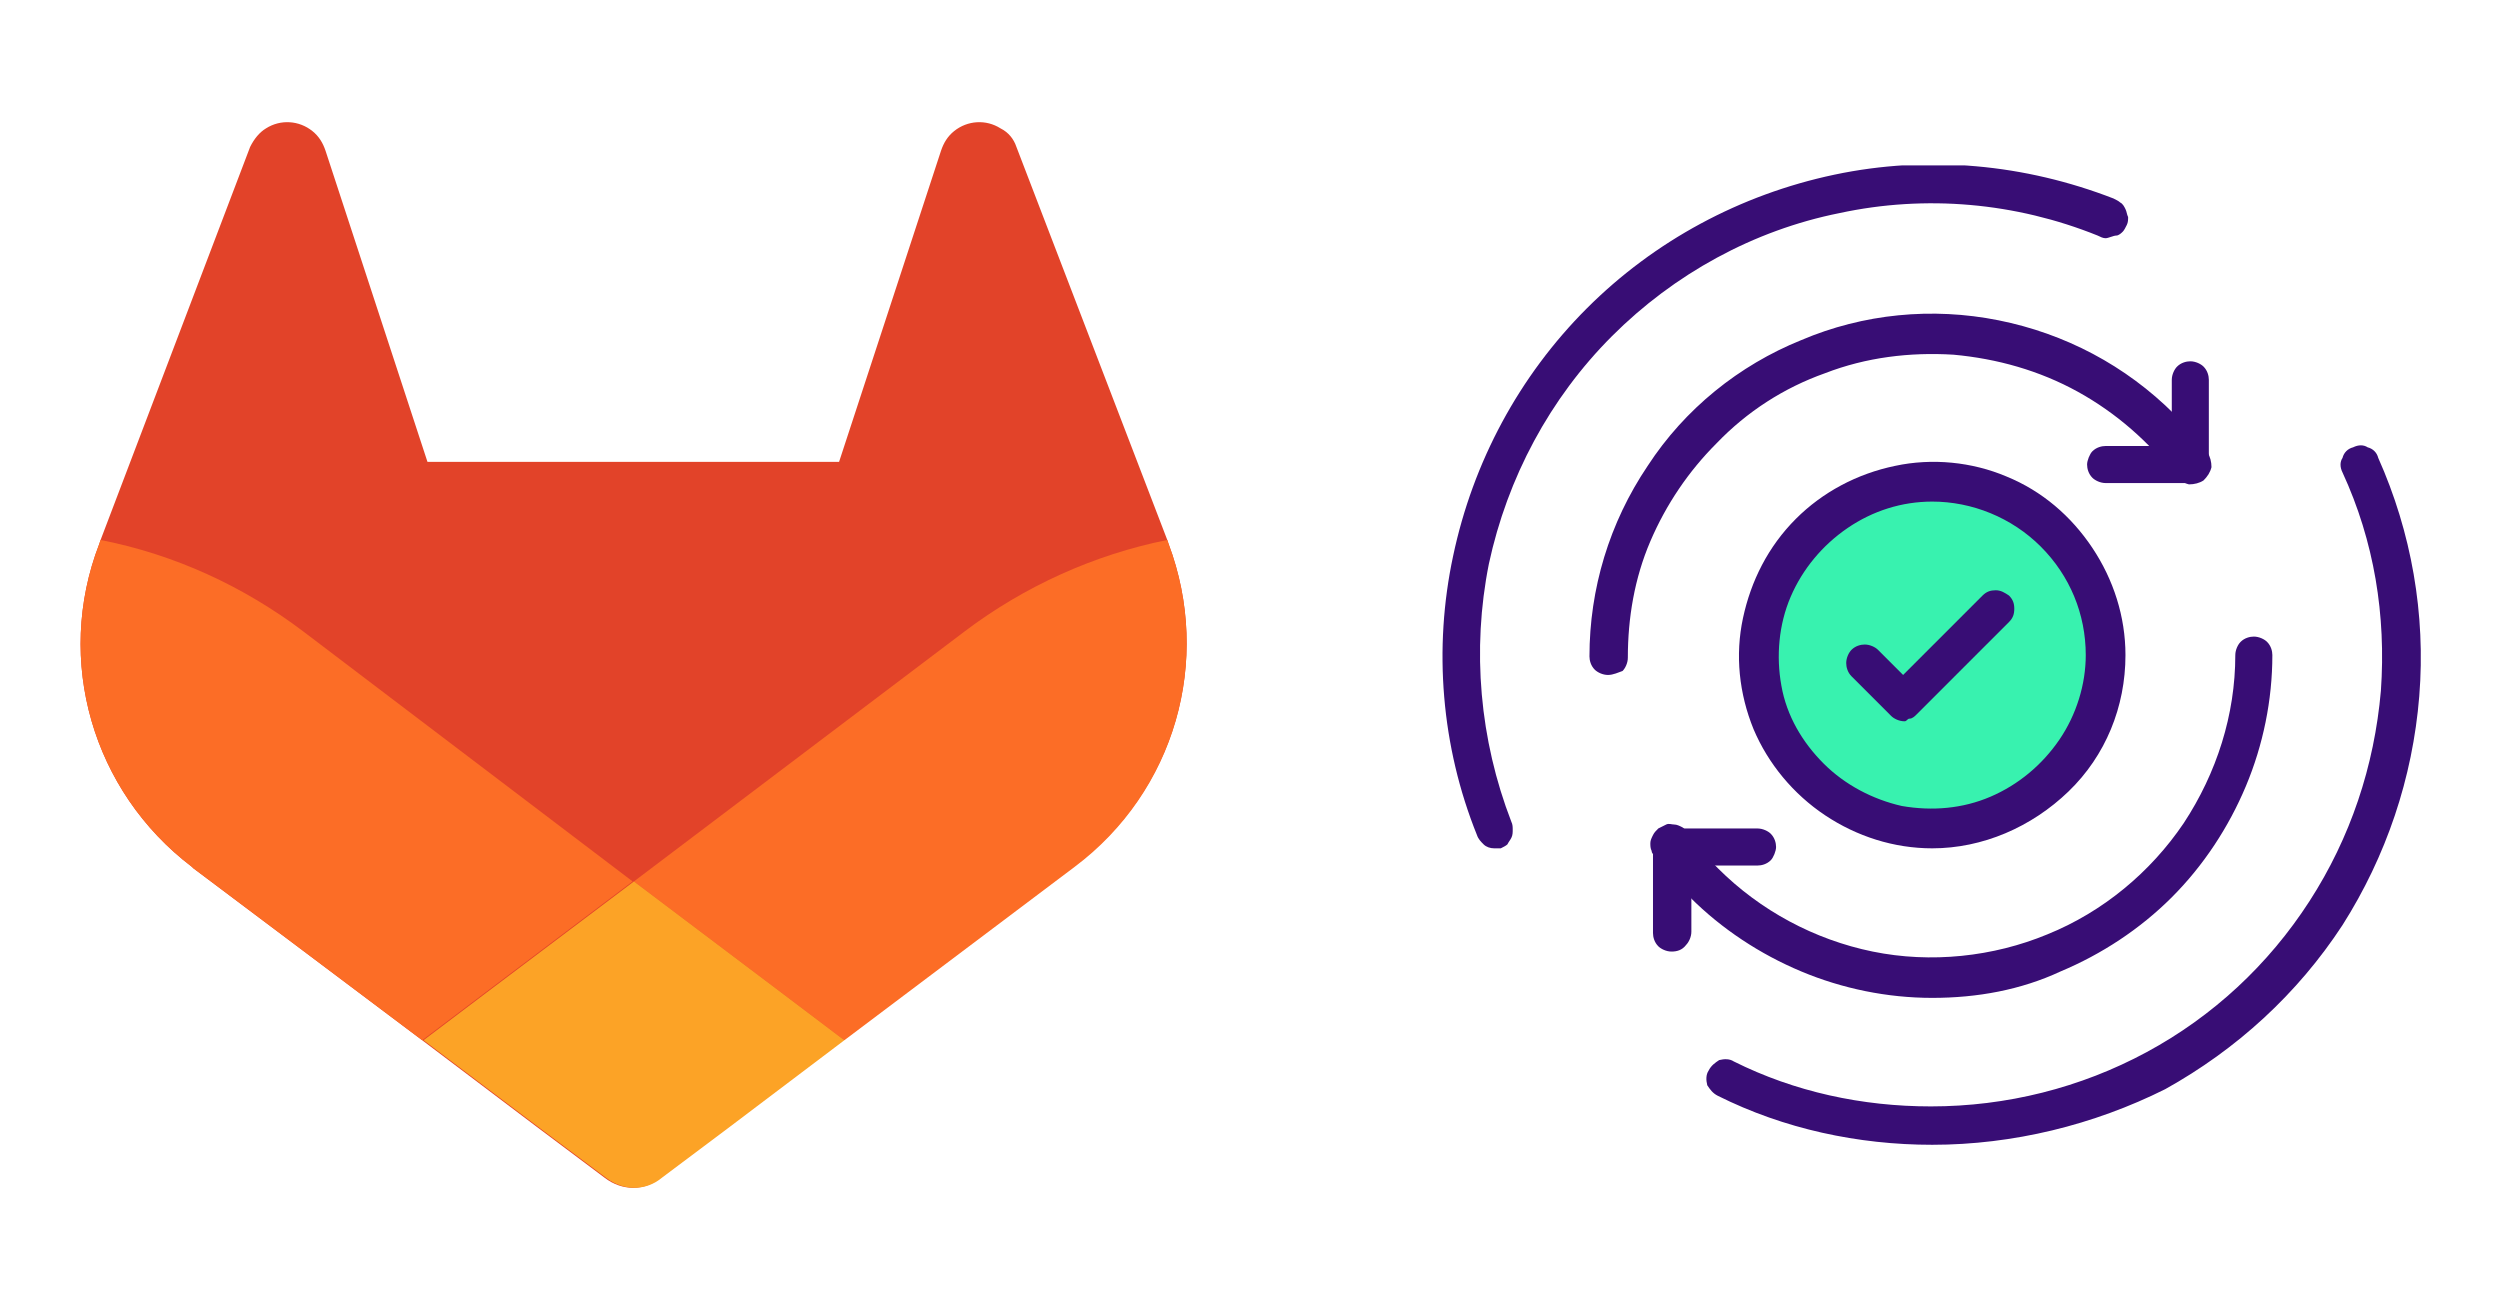 <?xml version="1.0" encoding="utf-8"?>
<!-- Generator: Adobe Illustrator 22.0.0, SVG Export Plug-In . SVG Version: 6.00 Build 0)  -->
<svg version="1.1" id="Layer_1" xmlns="http://www.w3.org/2000/svg" xmlns:xlink="http://www.w3.org/1999/xlink" x="0px" y="0px"
	 viewBox="0 0 188.9 99" style="enable-background:new 0 0 188.9 99;" xml:space="preserve">
<style type="text/css">
	.st0{clip-path:url(#SVGID_2_);}
	.st1{fill:#38F2AF;}
	.st2{fill:#380D75;}
	.st3{fill:#E24329;}
	.st4{fill:#FC6D26;}
	.st5{fill:#FCA326;}
</style>
<g>
	<g>
		<g>
			<defs>
				<rect id="SVGID_1_" x="108.9" y="12.5" width="74" height="74"/>
			</defs>
			<clipPath id="SVGID_2_">
				<use xlink:href="#SVGID_1_"  style="overflow:visible;"/>
			</clipPath>
			<g class="st0">
				<path class="st1" d="M146,62.6c7.2,0,13.1-5.9,13.1-13.1s-5.9-13.1-13.1-13.1c-7.2,0-13.1,5.9-13.1,13.1S138.7,62.6,146,62.6z"
					/>
				<path class="st2" d="M112.9,64.1c-0.3,0-0.6-0.1-0.8-0.3c-0.2-0.2-0.4-0.4-0.5-0.7c-2.7-6.7-3.3-14.1-1.8-21.1
					c1.5-7.1,5-13.6,10.1-18.7s11.6-8.6,18.7-10.1c7.1-1.5,14.4-0.8,21.1,1.8c0.2,0.1,0.4,0.2,0.5,0.3c0.2,0.1,0.3,0.3,0.4,0.5
					c0.1,0.2,0.1,0.4,0.2,0.6c0,0.2,0,0.4-0.1,0.6s-0.2,0.4-0.3,0.5s-0.3,0.3-0.5,0.3s-0.6,0.2-0.8,0.2s-0.4-0.1-0.6-0.2
					c-6.2-2.5-13-3.1-19.5-1.7c-6.5,1.3-12.5,4.6-17.2,9.3s-7.9,10.7-9.3,17.2c-1.3,6.5-0.7,13.3,1.7,19.5c0.1,0.2,0.1,0.4,0.1,0.6
					c0,0.2,0,0.4-0.1,0.6c-0.1,0.2-0.2,0.3-0.3,0.5c-0.1,0.1-0.3,0.2-0.5,0.3C113.3,64.1,113.1,64.1,112.9,64.1z"/>
				<path class="st2" d="M146,86.5c-5.6,0-11.2-1.2-16.2-3.7c-0.4-0.2-0.6-0.5-0.8-0.8c-0.1-0.4-0.1-0.8,0.1-1.1
					c0.2-0.4,0.5-0.6,0.8-0.8c0.4-0.1,0.8-0.1,1.1,0.1c4.6,2.3,9.7,3.4,14.9,3.4c5.7,0,11.3-1.4,16.3-4.1s9.2-6.6,12.3-11.4
					s4.9-10.2,5.4-15.9c0.4-5.7-0.5-11.3-2.9-16.5c-0.2-0.4-0.2-0.8,0-1.1c0.1-0.4,0.4-0.7,0.8-0.8c0.4-0.2,0.8-0.2,1.1,0
					c0.4,0.1,0.7,0.4,0.8,0.8c2.5,5.6,3.6,11.8,3.1,18s-2.5,12.1-5.8,17.3c-3.4,5.2-8,9.4-13.4,12.4C158.2,85,152.1,86.5,146,86.5z"
					/>
				<path class="st2" d="M121.5,51c-0.4,0-0.8-0.2-1-0.4c-0.3-0.3-0.4-0.7-0.4-1c0-5.1,1.5-10.1,4.4-14.4c2.8-4.3,6.9-7.6,11.6-9.5
					c4.7-2,9.9-2.5,14.9-1.5s9.6,3.4,13.3,7.1c0.9,0.9,1.7,1.9,2.5,2.9c0.2,0.3,0.3,0.7,0.3,1.1c-0.1,0.4-0.3,0.7-0.6,1
					c-0.3,0.2-0.7,0.3-1.1,0.3c-0.4-0.1-0.7-0.3-1-0.6c-2-2.6-4.5-4.8-7.4-6.4s-6.1-2.5-9.4-2.8c-3.3-0.2-6.6,0.2-9.7,1.4
					c-3.1,1.1-5.9,2.9-8.2,5.3c-2.1,2.1-3.8,4.6-5,7.4c-1.2,2.8-1.7,5.8-1.7,8.8c0,0.4-0.2,0.8-0.4,1C122.3,50.8,121.9,51,121.5,51z
					"/>
				<path class="st2" d="M146,75.4c-3.4,0-6.8-0.7-9.9-2c-3.1-1.3-6-3.2-8.4-5.6c-0.9-0.9-1.8-1.9-2.6-3c-0.1-0.2-0.3-0.3-0.3-0.5
					c-0.1-0.2-0.1-0.4-0.1-0.6c0-0.2,0.1-0.4,0.2-0.6c0.1-0.2,0.2-0.3,0.4-0.5c0.2-0.1,0.4-0.2,0.6-0.3s0.4,0,0.6,0
					c0.2,0,0.4,0.1,0.6,0.2c0.2,0.1,0.3,0.3,0.4,0.5c0.7,0.9,1.5,1.8,2.3,2.6c3.2,3.2,7.3,5.4,11.7,6.3s9.1,0.4,13.2-1.3
					c4.2-1.7,7.8-4.7,10.3-8.4c2.5-3.8,3.9-8.2,3.9-12.7c0-0.4,0.2-0.8,0.4-1c0.3-0.3,0.7-0.4,1-0.4c0.4,0,0.8,0.2,1,0.4
					c0.3,0.3,0.4,0.7,0.4,1c0,3.4-0.7,6.8-2,9.9s-3.2,6-5.6,8.4c-2.4,2.4-5.3,4.3-8.4,5.6C152.7,74.8,149.4,75.4,146,75.4z"/>
				<path class="st2" d="M146,64.1c-2.9,0-5.7-0.9-8.1-2.5c-2.4-1.6-4.3-3.9-5.4-6.5c-1.1-2.7-1.4-5.6-0.8-8.4s1.9-5.4,4-7.5
					c2-2,4.6-3.4,7.5-4c2.8-0.6,5.8-0.3,8.4,0.8c2.7,1.1,4.9,3,6.5,5.4s2.5,5.2,2.5,8.1c0,3.9-1.5,7.6-4.3,10.3
					C153.5,62.5,149.8,64.1,146,64.1z M146,37.9c-2.3,0-4.5,0.7-6.4,2s-3.4,3.1-4.3,5.2c-0.9,2.1-1.1,4.5-0.7,6.7
					c0.4,2.3,1.6,4.3,3.2,5.9c1.6,1.6,3.7,2.7,5.9,3.2c2.3,0.4,4.6,0.2,6.7-0.7c2.1-0.9,3.9-2.4,5.2-4.3c1.3-1.9,2-4.2,2-6.4
					c0-3.1-1.2-6-3.4-8.2C152,39.1,149,37.9,146,37.9z"/>
				<path class="st2" d="M143.9,54.5c-0.4,0-0.8-0.2-1-0.4l-3-3c-0.3-0.3-0.4-0.7-0.4-1c0-0.4,0.2-0.8,0.4-1c0.3-0.3,0.7-0.4,1-0.4
					c0.4,0,0.8,0.2,1,0.4l1.9,1.9l6-6c0.3-0.3,0.6-0.4,1-0.4s0.7,0.2,1,0.4c0.3,0.3,0.4,0.6,0.4,1s-0.1,0.7-0.4,1l-7,7
					c-0.1,0.1-0.3,0.3-0.5,0.3S144.1,54.5,143.9,54.5z"/>
				<path class="st2" d="M165.6,36.5h-6.5c-0.4,0-0.8-0.2-1-0.4c-0.3-0.3-0.4-0.7-0.4-1s0.2-0.8,0.4-1c0.3-0.3,0.7-0.4,1-0.4h5v-5
					c0-0.4,0.2-0.8,0.4-1c0.3-0.3,0.7-0.4,1-0.4c0.4,0,0.8,0.2,1,0.4c0.3,0.3,0.4,0.7,0.4,1V35c0,0.4-0.2,0.8-0.4,1
					C166.4,36.3,166,36.5,165.6,36.5z"/>
				<path class="st2" d="M126.3,71.9c-0.4,0-0.8-0.2-1-0.4c-0.3-0.3-0.4-0.7-0.4-1V64c0-0.4,0.2-0.8,0.4-1c0.3-0.3,0.7-0.4,1-0.4
					h6.5c0.4,0,0.8,0.2,1,0.4c0.3,0.3,0.4,0.7,0.4,1c0,0.3-0.2,0.8-0.4,1c-0.3,0.3-0.7,0.4-1,0.4h-5v5c0,0.4-0.2,0.8-0.4,1
					C127.1,71.8,126.7,71.9,126.3,71.9z"/>
			</g>
		</g>
	</g>
	<g id="LOGO">
		<path class="st3" d="M88.3,41.1l-0.1-0.3L76.8,11.1c-0.2-0.6-0.6-1.1-1.2-1.4c-1.1-0.7-2.5-0.6-3.5,0.2c-0.5,0.4-0.8,0.9-1,1.5
			l-7.7,23.5H32.3l-7.7-23.5c-0.2-0.6-0.5-1.1-1-1.5c-1-0.8-2.4-0.9-3.5-0.2c-0.5,0.3-0.9,0.8-1.2,1.4L7.6,40.8l-0.1,0.3
			c-3.4,8.8-0.5,18.7,7,24.4l0,0l0.1,0.1l17.3,13l8.6,6.5l5.2,3.9c1.3,1,3,1,4.2,0l5.2-3.9l8.6-6.5l17.4-13.1l0,0
			C88.8,59.8,91.6,49.9,88.3,41.1z"/>
		<path class="st4" d="M88.3,41.1l-0.1-0.3c-5.5,1.1-10.8,3.5-15.3,6.9l-25,18.9c8.5,6.4,15.9,12,15.9,12l17.4-13.1l0,0
			C88.8,59.8,91.6,49.9,88.3,41.1z"/>
		<path class="st5" d="M32,78.6l8.6,6.5l5.2,3.9c1.3,1,3,1,4.2,0l5.2-3.9l8.6-6.5c0,0-7.4-5.6-15.9-12C39.4,73,32,78.6,32,78.6z"/>
		<path class="st4" d="M22.9,47.7c-4.5-3.4-9.7-5.8-15.3-6.9l-0.1,0.3c-3.4,8.8-0.5,18.7,7,24.4l0,0l0.1,0.1l17.3,13
			c0,0,7.4-5.6,15.9-12L22.9,47.7z"/>
	</g>
</g>
</svg>
